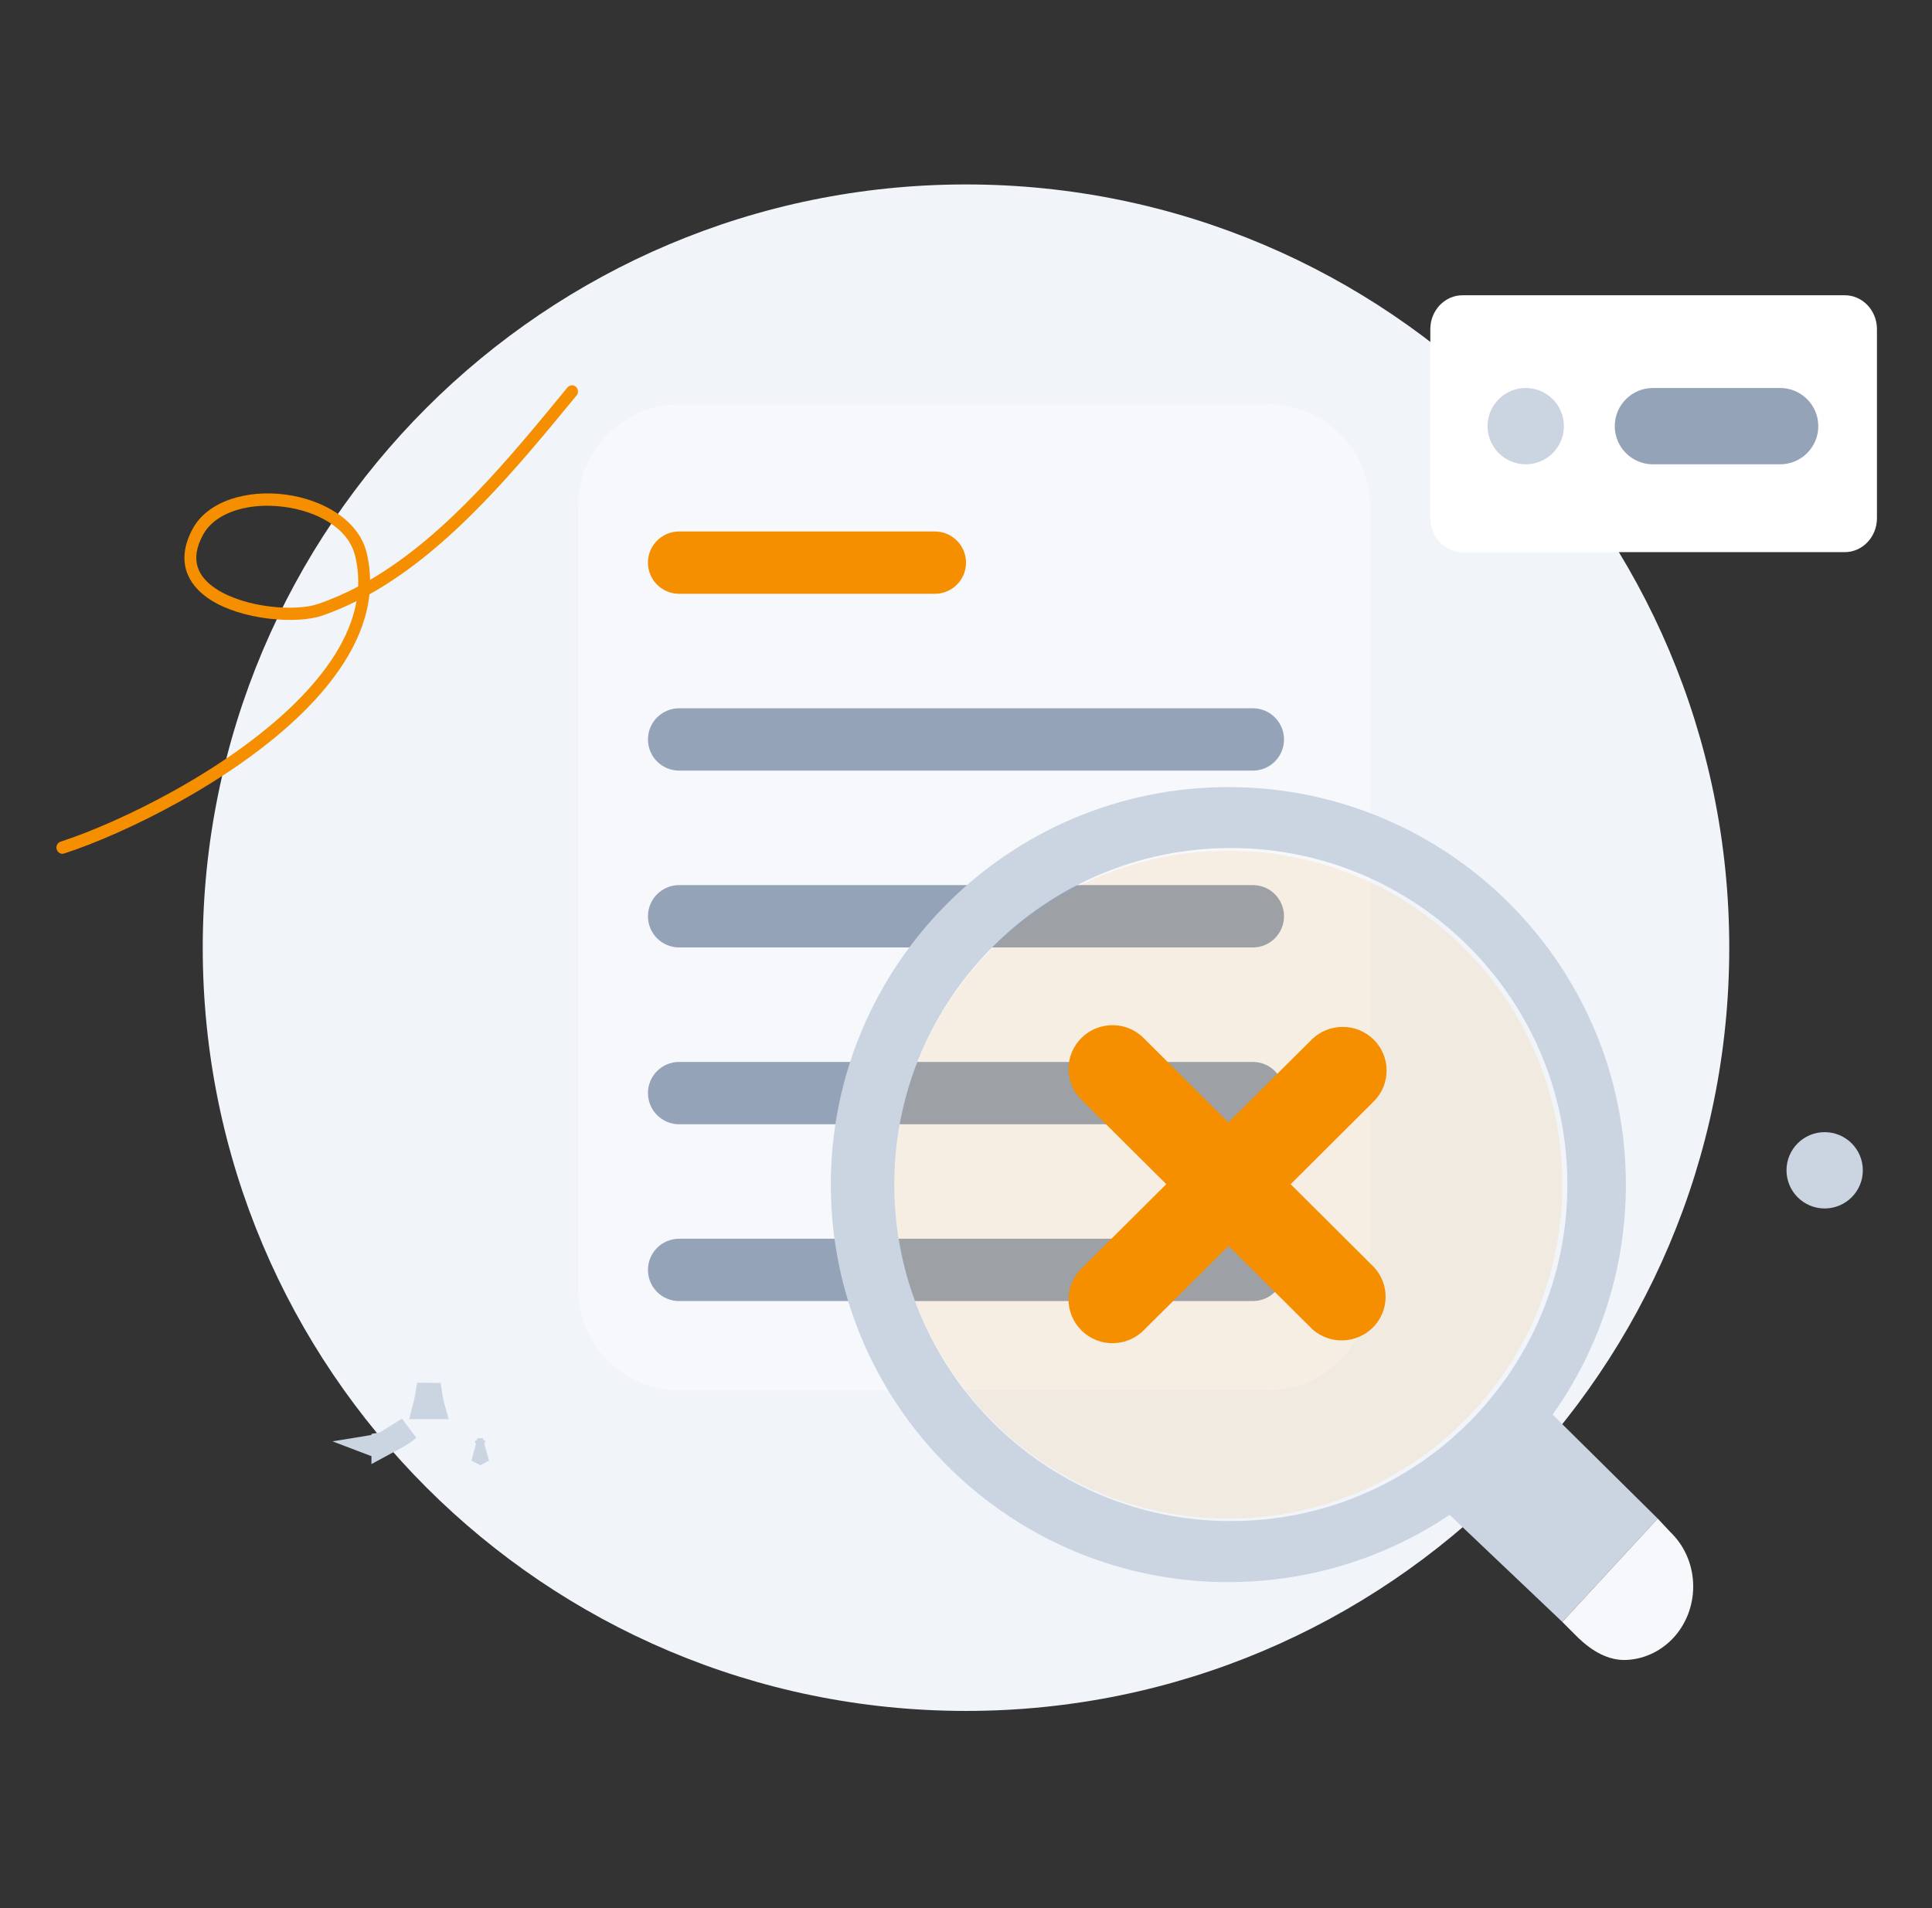 <svg width="81" height="80" viewBox="0 0 81 80" fill="none" xmlns="http://www.w3.org/2000/svg">
<rect x="0" y="0" width="81" height="80" fill="#333333" stroke="none"/>
<mask id="mask0_1540_14747" style="mask-type:luminance" maskUnits="userSpaceOnUse" x="0" y="0" width="81" height="80">
<path d="M80.5 0H0.5V80H80.5V0Z" fill="white"/>
</mask>
<g mask="url(#mask0_1540_14747)">
<path d="M40.5 71.733C58.172 71.733 72.5 57.405 72.5 39.733C72.5 22.061 58.172 7.733 40.5 7.733C22.828 7.733 8.5 22.061 8.5 39.733C8.5 57.405 22.828 71.733 40.5 71.733Z" fill="#F1F4F9"/>
<path d="M53.177 16.95H28.5C26.144 16.95 24.233 18.86 24.233 21.216V54.024C24.233 56.38 26.144 58.291 28.5 58.291H53.177C55.534 58.291 57.444 56.38 57.444 54.024V21.216C57.444 18.86 55.534 16.95 53.177 16.95Z" fill="#F6F8FC"/>
<path d="M39.193 22.283H28.473C27.752 22.283 27.166 22.868 27.166 23.589C27.166 24.311 27.752 24.896 28.473 24.896H39.193C39.915 24.896 40.5 24.311 40.5 23.589C40.5 22.868 39.915 22.283 39.193 22.283Z" fill="#F58F00"/>
<path d="M52.526 29.696H28.473C27.752 29.696 27.166 30.281 27.166 31.003C27.166 31.724 27.752 32.309 28.473 32.309H52.526C53.248 32.309 53.833 31.724 53.833 31.003C53.833 30.281 53.248 29.696 52.526 29.696Z" fill="#94A3B8"/>
<path d="M52.526 37.109H28.473C27.752 37.109 27.166 37.694 27.166 38.416C27.166 39.138 27.752 39.723 28.473 39.723H52.526C53.248 39.723 53.833 39.138 53.833 38.416C53.833 37.694 53.248 37.109 52.526 37.109Z" fill="#94A3B8"/>
<path d="M52.526 44.523H28.473C27.752 44.523 27.166 45.108 27.166 45.829C27.166 46.551 27.752 47.136 28.473 47.136H52.526C53.248 47.136 53.833 46.551 53.833 45.829C53.833 45.108 53.248 44.523 52.526 44.523Z" fill="#94A3B8"/>
<path d="M28.473 51.936H52.526C53.249 51.936 53.833 52.52 53.833 53.243C53.833 53.965 53.249 54.549 52.526 54.549H28.473C27.75 54.549 27.166 53.965 27.166 53.243C27.166 52.52 27.75 51.936 28.473 51.936Z" fill="#94A3B8"/>
<path d="M77.34 12.379H61.319C60.572 12.379 59.967 13.016 59.967 13.8V21.725C59.967 22.512 60.572 23.149 61.319 23.149H77.34C78.087 23.149 78.692 22.512 78.692 21.725V13.8C78.692 13.013 78.087 12.379 77.34 12.379Z" fill="white"/>
<path d="M65.067 17.867C65.067 18.473 64.573 18.967 63.967 18.967C63.36 18.967 62.867 18.473 62.867 17.867C62.867 17.26 63.36 16.767 63.967 16.767C64.573 16.767 65.067 17.26 65.067 17.867Z" fill="#CBD4E1" stroke="#CBD4E1"/>
<path d="M69.3 16.267H74.633C75.516 16.267 76.233 16.984 76.233 17.867C76.233 18.75 75.516 19.467 74.633 19.467H69.3C68.417 19.467 67.7 18.75 67.7 17.867C67.7 16.984 68.417 16.267 69.3 16.267Z" fill="#94A3B8"/>
<path d="M51.497 65.831H51.203C42.411 65.673 35.333 58.497 35.333 49.667C35.333 40.738 42.571 33.5 51.5 33.5C60.429 33.5 67.666 40.738 67.666 49.667C67.666 53.152 66.562 56.379 64.687 59.02L64.441 59.366L64.743 59.665L68.805 63.683L65.476 67.288L61.121 63.15L60.831 62.874L60.499 63.097C57.925 64.822 54.829 65.831 51.497 65.831ZM51.604 64.274C59.672 64.274 66.213 57.732 66.213 49.664C66.213 41.596 59.672 35.055 51.604 35.055C43.535 35.055 36.994 41.596 36.994 49.664C36.994 57.732 43.535 64.274 51.604 64.274Z" fill="#CBD4E1" stroke="#CBD4E1"/>
<path opacity="0.1" d="M51.5 63.667C59.232 63.667 65.5 57.398 65.5 49.667C65.5 41.936 59.232 35.667 51.5 35.667C43.768 35.667 37.5 41.936 37.5 49.667C37.5 57.398 43.768 63.667 51.5 63.667Z" fill="#F58F00"/>
<path d="M54.113 49.648L57.63 46.144C57.961 45.798 58.14 45.336 58.134 44.859C58.129 44.382 57.934 43.928 57.596 43.59C57.257 43.254 56.798 43.059 56.318 43.054C55.838 43.048 55.374 43.227 55.025 43.555L51.5 47.059L47.982 43.555C47.814 43.376 47.609 43.235 47.385 43.136C47.158 43.038 46.916 42.984 46.67 42.982C46.425 42.979 46.18 43.024 45.95 43.115C45.721 43.208 45.516 43.344 45.34 43.518C45.166 43.691 45.028 43.896 44.934 44.123C44.841 44.35 44.796 44.592 44.798 44.838C44.801 45.083 44.855 45.323 44.953 45.55C45.052 45.774 45.196 45.976 45.374 46.144L48.897 49.648L45.374 53.152C45.196 53.32 45.052 53.523 44.953 53.747C44.855 53.971 44.801 54.214 44.798 54.459C44.796 54.704 44.841 54.947 44.934 55.174C45.028 55.4 45.164 55.606 45.34 55.779C45.513 55.952 45.721 56.088 45.95 56.182C46.18 56.275 46.422 56.32 46.67 56.315C46.918 56.31 47.161 56.259 47.385 56.16C47.612 56.062 47.814 55.92 47.982 55.742L51.508 52.238L55.033 55.742C55.385 56.048 55.841 56.214 56.31 56.198C56.78 56.182 57.225 55.99 57.556 55.662C57.886 55.331 58.078 54.888 58.092 54.422C58.105 53.955 57.94 53.502 57.628 53.152L54.11 49.648H54.113Z" fill="#F58F00"/>
<path d="M65.5 68L69.5 63.667L70.028 64.232C70.604 64.782 70.948 65.547 70.985 66.366C71.023 67.182 70.751 67.982 70.231 68.587C69.708 69.192 68.98 69.555 68.204 69.595C67.428 69.635 66.74 69.216 66.167 68.667L65.833 68.334L65.5 68Z" fill="#F6F8FC"/>
<path fill-rule="evenodd" clip-rule="evenodd" d="M15.516 24.312C15.511 23.931 15.463 23.549 15.369 23.163C15.033 21.808 13.543 20.939 11.953 20.733C10.364 20.528 8.713 20.995 8.076 22.174C7.711 22.848 7.663 23.43 7.809 23.918C7.959 24.405 8.308 24.808 8.785 25.123C10.116 26 12.444 26.179 13.508 25.811C13.999 25.64 14.479 25.438 14.948 25.203C14.681 26.736 13.684 28.187 12.356 29.494C9.465 32.336 4.983 34.493 2.54 35.288C2.409 35.331 2.335 35.475 2.377 35.614C2.417 35.749 2.559 35.827 2.689 35.784C5.18 34.976 9.751 32.771 12.697 29.872C14.22 28.373 15.305 26.688 15.489 24.918C18.929 22.997 21.756 19.512 24.172 16.581C24.263 16.475 24.249 16.309 24.145 16.216C24.041 16.123 23.884 16.134 23.793 16.243C21.476 19.056 18.785 22.4 15.516 24.312ZM15.015 24.59C15.033 24.163 14.993 23.728 14.884 23.291C14.593 22.117 13.265 21.424 11.889 21.248C11.047 21.139 10.18 21.23 9.5 21.547C9.073 21.747 8.721 22.035 8.508 22.43C8.231 22.944 8.169 23.387 8.284 23.76C8.399 24.136 8.681 24.44 9.052 24.683C10.265 25.483 12.385 25.651 13.353 25.317C13.924 25.12 14.479 24.875 15.017 24.59H15.015Z" fill="#F58F00"/>
<path d="M76.5 50.667C77.384 50.667 78.1 49.95 78.1 49.067C78.1 48.183 77.384 47.467 76.5 47.467C75.616 47.467 74.9 48.183 74.9 49.067C74.9 49.95 75.616 50.667 76.5 50.667Z" fill="#CBD4E1"/>
<path d="M15.951 60.611C15.923 60.613 15.896 60.615 15.873 60.618C15.861 60.619 15.852 60.62 15.846 60.621C15.848 60.622 15.849 60.622 15.851 60.623L15.951 60.611ZM15.951 60.611L15.929 60.623L15.994 60.669C15.97 60.662 15.947 60.655 15.926 60.649C15.906 60.642 15.889 60.637 15.875 60.632L15.859 60.626L15.951 60.611ZM16.206 60.473L16.641 60.238C16.806 60.148 16.957 60.046 17.083 59.935C17.094 59.925 17.105 59.915 17.116 59.905L16.206 60.473ZM16.206 60.473L16.073 60.118V60.545L16.206 60.473ZM20.271 60.794C20.225 60.818 20.18 60.842 20.134 60.867L19.99 60.795C20.083 60.8 20.177 60.8 20.271 60.794ZM18.012 58.267C18.043 58.497 18.076 58.743 18.149 59.001H17.98H17.977H17.803C17.815 58.956 17.826 58.911 17.836 58.867L17.836 58.867C17.88 58.67 17.913 58.468 17.944 58.282C17.95 58.249 17.955 58.217 17.96 58.186C17.967 58.142 17.975 58.098 17.982 58.056C17.986 58.083 17.99 58.11 17.994 58.138C18 58.181 18.006 58.224 18.012 58.267Z" fill="#CBD4E1" stroke="#CBD4E1"/>
</g>
</svg>
